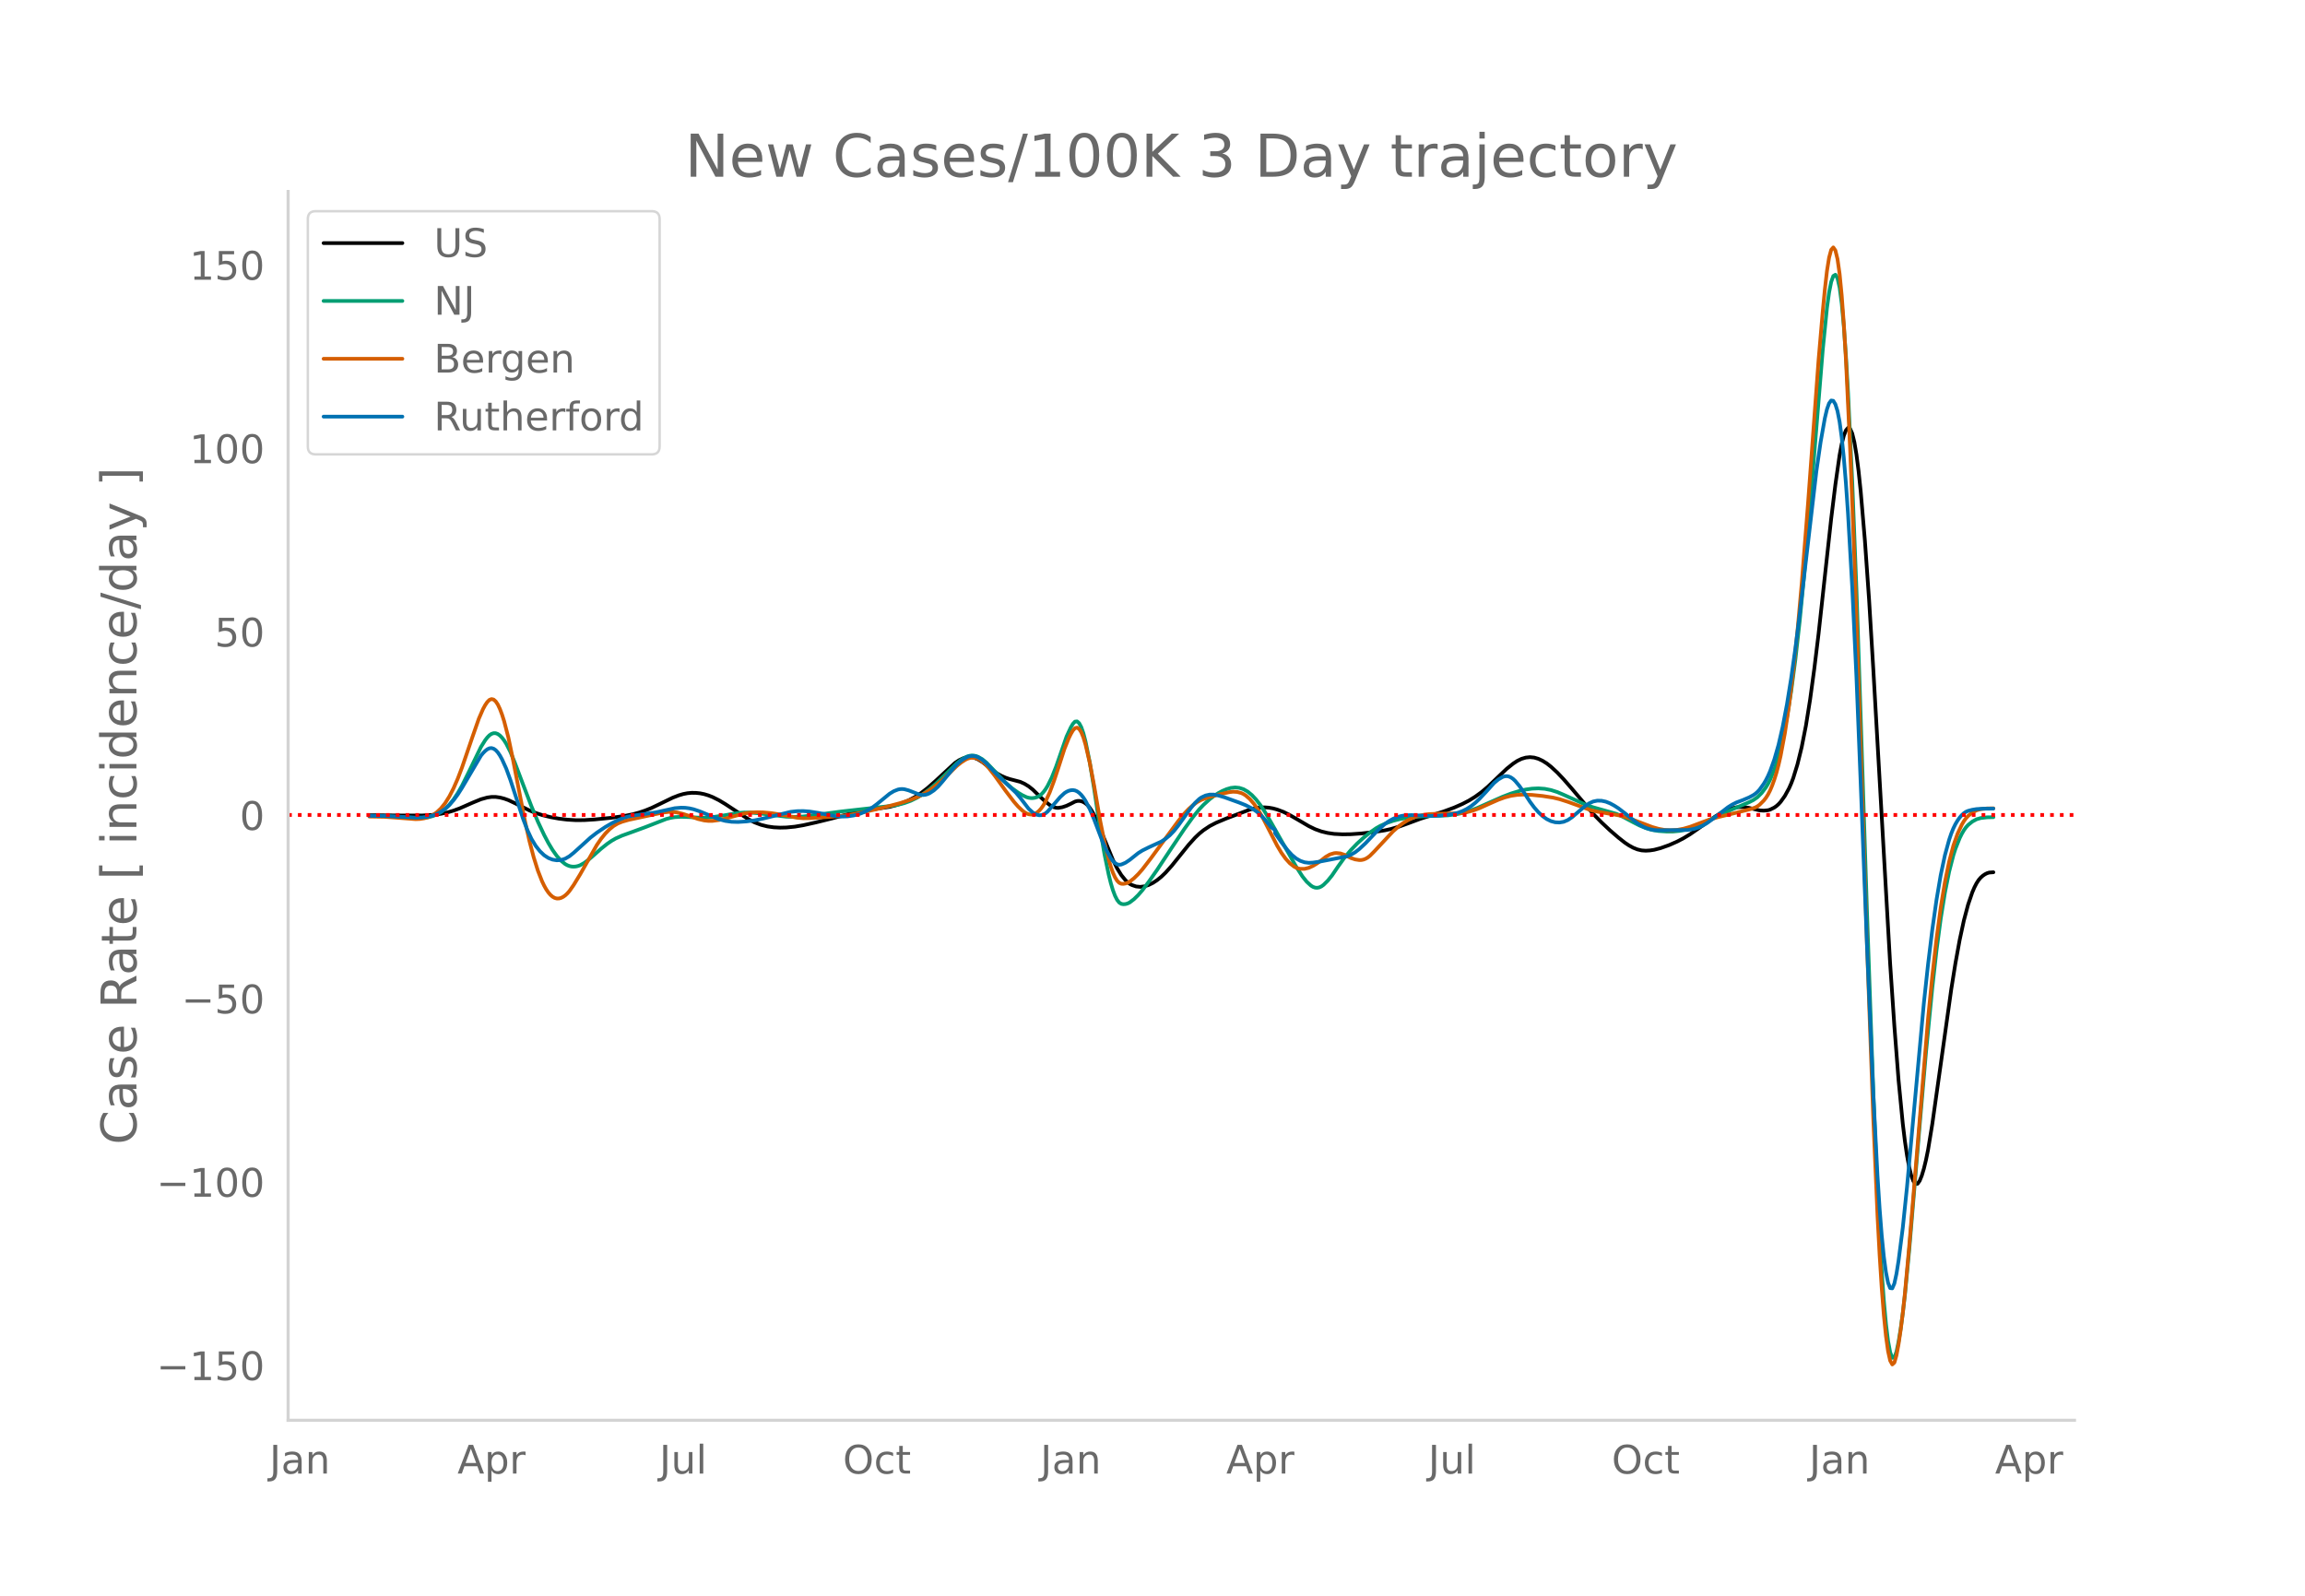 <svg height="864" viewBox="0 0 936 648" width="1248" xmlns="http://www.w3.org/2000/svg" xmlns:xlink="http://www.w3.org/1999/xlink"><defs><style>*{stroke-linecap:butt;stroke-linejoin:round}</style></defs><g id="figure_1"><path d="M0 648h936V0H0z" style="fill:#fff" id="patch_1"/><g id="axes_1"><path d="M117 576.72h725.4V77.76H117z" style="fill:none" id="patch_2"/><path clip-path="url(#p5b12f446cd)" d="m149.973 331.035 13.685.108 7.698.005 4.276-.238 3.422-.454 2.566-.544 2.566-.75 2.566-.946 5.132-2.264 3.42-1.4 2.567-.706 1.71-.237h1.711l1.71.235 1.711.44 1.711.61 2.566 1.207 5.987 2.99 2.566 1.03 2.566.84 3.422.845 3.42.619 3.422.418 3.421.202 3.422-.023 4.276-.264 6.843-.683 5.132-.721 3.421-.685 2.566-.69 2.566-.863 2.566-1.044 3.421-1.641 5.132-2.502 2.566-.99 1.711-.502 1.71-.332 1.711-.16 1.71.011 1.712.18 1.71.35 1.71.513 1.711.675 2.566 1.289 2.566 1.54 9.409 6.184 2.566 1.298 2.566.967 2.566.641 2.566.36 2.566.128 2.566-.061 3.421-.336 3.421-.581 5.132-1.143 6.843-1.692 9.408-2.522 3.422-.595 10.264-1.5 2.566-.674 2.566-.87 2.566-1.086 2.566-1.366 2.566-1.667 2.565-1.975 3.422-3.033 7.698-7.144 1.71-1.148 1.711-.802 1.71-.436.856-.051.855.066.856.184 1.71.718 1.71 1.067 1.712 1.301 2.566 2.134 1.71 1.19 1.71.963 1.711.76 1.711.573 4.277 1.12 1.71.773 1.711 1.047 1.71 1.355 2.567 2.529 2.566 2.365 1.71 1.326.856.53.855.38.855.223.856.063 1.71-.283 1.71-.582 1.712-.814 1.71-.88.855-.239.856-.047.855.142.855.333.856.529.855.757.855 1.018.856 1.284.855 1.55 1.71 3.753 3.422 8.329 2.566 6.252 1.71 3.43 1.711 2.766 1.71 2.102.856.802.856.637.855.476 1.71.582 1.711.176 1.71-.22 1.711-.559 1.711-.841 1.71-1.12 1.711-1.388 1.711-1.643 2.566-2.868 3.421-4.255 3.422-4.24 2.566-2.84 1.71-1.632 1.71-1.392 2.567-1.712 2.566-1.326 4.276-1.79 9.409-3.566 2.566-.641 1.71-.22 1.711-.046 1.71.128 1.712.298 1.71.464 2.566.97 2.566 1.279 3.421 1.973 4.277 2.513 2.566 1.241 2.566.924 2.566.616 2.566.372 3.421.178 3.422-.054 4.276-.3 5.132-.586 4.277-.664 2.566-.565 3.421-1.008 3.421-1.236 5.132-1.905 4.277-1.35 5.132-1.608 4.276-1.582 3.422-1.51 2.566-1.331 2.566-1.581 2.566-1.863 2.566-2.171 4.276-4.078 3.422-3.26 2.565-2.057 1.711-1.126 1.71-.828 1.711-.506 1.711-.174 1.71.166 1.711.506 1.711.809 1.71 1.077 1.711 1.34 2.566 2.382 2.566 2.713 3.422 3.925 8.553 10.101 3.421 3.497 3.421 3.208 3.422 2.952 2.566 2.025 1.71 1.143 1.71.936 1.712.688 1.71.401 1.71.116 1.712-.107 1.71-.263 2.566-.672 3.421-1.21 3.422-1.516 2.566-1.35 2.566-1.555 3.421-2.37 6.843-4.872 2.566-1.546 2.565-1.2 1.711-.585 1.71-.362 1.711-.13 1.711.084 1.71.272 4.277 1.02 1.711.1 1.71-.169.856-.243 1.71-.846.856-.608.855-.757.856-.931 1.71-2.398 1.71-3.126.856-1.923.856-2.257 1.71-5.56 1.71-6.966 1.711-8.67 1.711-10.673 1.71-12.571 1.711-14.011 2.566-23.444 2.566-23.376 1.711-13.891 1.71-11.964.856-4.512.855-3.35.856-2.19.855-.995.855.374.856 1.915.855 3.49.855 5.065.856 6.64.855 8.17 1.71 20.016 1.711 24.168 1.71 28.194 6.843 119.675 1.711 25.24 1.71 22.052 1.711 17.61.856 7.02.855 5.83.855 4.643.856 3.464.855 2.294.855 1.124.856-.044.855-1.173.855-2.1.856-2.83.855-3.515.855-4.203 1.71-10.417 3.422-24.23 4.277-30.475 1.71-10.662 1.711-9.398 1.71-7.915 1.711-6.424 1.711-5.005.855-1.997.856-1.66.855-1.324.855-1.002.856-.756.855-.583.855-.425.856-.268 1.71-.126h0" style="fill:none;stroke:#000;stroke-linecap:round;stroke-width:1.5" id="line2d_1"/><path clip-path="url(#p5b12f446cd)" d="m149.973 331.307 6.842.101 5.988.354 5.987.391 2.566-.028 2.566-.29 1.71-.416 1.711-.684 1.71-.958 1.711-1.301 1.711-1.713 1.71-2.131 1.711-2.572 1.711-3.017 2.566-5.16 5.132-10.57 1.71-2.727.856-1.11.855-.88.856-.588.855-.286.855.016.855.318.856.615.855.88.855 1.114.856 1.343 1.71 3.372 1.711 4.16 3.421 9.034 3.422 8.92 2.566 6.12 2.566 5.46 1.71 3.236 1.71 2.852 1.712 2.405 1.71 1.934 1.71 1.378.856.473.855.33.856.186.855.056.855-.064.856-.182.855-.3 1.71-.945 1.711-1.267 2.566-2.223 2.566-2.288 2.566-2.037 1.71-1.176 1.712-.986 2.566-1.143 4.276-1.543 5.132-1.885 8.553-3.33 1.711-.445 1.71-.287 2.567-.145 3.42.116 4.278.259 2.566-.037 2.565-.21 4.277-.652 5.987-1.016 2.566-.204 2.566.029 3.422.308 11.119 1.368 3.421.087 3.421-.181 3.422-.415 11.974-1.603 13.685-1.535 6.843-.761 2.566-.44 2.566-.669 2.566-.93 2.566-1.255 2.566-1.59 2.566-1.928 2.566-2.216 3.421-3.311 5.132-5.054 1.71-1.316 1.711-1.025.856-.369.855-.237.855-.099.856.04.855.176.855.313 1.71.977 1.712 1.403 2.566 2.668 5.131 5.377 2.566 2.26 2.566 1.86 1.711 1.03 1.71.81.856.247.855.122.856-.002.855-.127.855-.26.856-.441.855-.67.855-.907.856-1.144.855-1.382 1.71-3.454 1.711-4.295 4.277-12.296 1.71-3.696.856-1.452.855-.91.855-.103.856.754.855 1.613.855 2.47.856 3.297 1.71 8.422 1.711 10.332 2.566 17.158 1.71 9.868 1.711 8.29.856 3.45.855 2.87.855 2.278.856 1.683.855 1.089.855.529.856.143.855-.067.855-.245.856-.42 1.71-1.304 1.71-1.673 1.712-1.972 2.565-3.406 3.422-4.882 5.987-9.054 5.132-7.636 3.421-4.727 2.566-3.152 1.71-1.815 2.567-2.328 1.71-1.307 1.711-1.111 1.71-.916 1.711-.72 1.711-.5 1.71-.183 1.711.158 1.711.547 1.71.98 1.711 1.414 1.711 1.823 1.71 2.207 1.711 2.586 2.566 4.333 10.264 18.125 2.566 3.971 1.71 2.125 1.711 1.575.856.531.855.305.855.069.856-.166.855-.401.855-.625 1.711-1.694 1.71-2.1 2.567-3.78 2.566-3.556 2.566-3.028 2.566-2.658 2.565-2.33 2.566-2.082 2.566-1.795 1.711-.968 2.566-1.138 2.566-.879 2.566-.656 3.421-.63 3.422-.378 4.276-.213 8.553-.342 3.422-.44 2.566-.546 2.566-.747 3.421-1.266 5.132-2.288 5.132-2.27 3.421-1.307 3.421-1.051 2.566-.576 2.566-.357 2.566-.109 2.566.18 2.566.508 2.566.82 2.566 1.094 9.409 4.253 2.566.833 9.408 2.65 2.566 1.149 4.277 2.28 2.566 1.315 2.566 1.047 2.566.749 2.566.426 3.421.227 2.566-.016 2.566-.245 2.566-.503 2.566-.823 2.566-1.102 13.685-6.314 6.843-2.892 1.71-.87 1.711-1.18 1.71-1.718 1.711-2.276.856-1.42.855-1.683 1.71-4.197.856-2.525.855-2.88 1.71-7.03 1.712-8.76 1.71-10.597 1.71-12.876 1.711-15.262 1.711-17.585 1.71-19.64 5.988-73.282 1.71-17.039.856-6.185.855-4.294.856-2.403.855-.51.855 1.455.856 3.796.855 6.513.855 9.304.856 12.095.855 14.812 1.71 36.282 1.711 43.942 1.71 51.31 2.567 79.544 2.566 73.166 1.71 41.431.856 16.932.855 14.358.855 11.802.856 9.332.855 6.95.855 4.585.856 2.22.855-.146.855-2.4.856-4.11.855-5.27.855-6.321.856-7.374 1.71-17.824 4.277-51.012 2.566-29.608 2.566-26.233 1.71-15.192 1.711-12.89 1.71-10.583 1.711-8.504 1.711-6.654.855-2.653 1.711-4.29.855-1.734.856-1.464.855-1.194.855-.938 1.711-1.377 1.71-.929 1.711-.502 2.566-.296 2.566-.052h0" style="fill:none;stroke:#009e73;stroke-linecap:round;stroke-width:1.5" id="line2d_2"/><path clip-path="url(#p5b12f446cd)" d="m149.973 331.574 5.987.106 4.277.297 8.553.658 1.71-.072 1.711-.265 1.71-.465 1.711-.774 1.711-1.19 1.71-1.614 1.711-2.127 1.711-2.73 1.71-3.332 1.711-3.91 1.711-4.485 4.277-12.512 2.566-7.337 1.71-3.926.856-1.558.855-1.265.855-.86.856-.344.855.196.855.737.855 1.276.856 1.804.855 2.275.855 2.688 1.711 6.582 1.71 8.154 5.133 26.267 1.71 7.625 1.711 6.543 1.71 5.462 1.711 4.38.856 1.786.855 1.515.855 1.248.856.987.855.736.855.487.856.237.855-.008.855-.225.856-.419.855-.606.855-.794.855-.981 1.711-2.438 2.566-4.211 6.843-12.037 1.71-2.493 1.711-2.121 1.71-1.75 1.711-1.382 1.71-1.015 1.712-.69 2.566-.742 13.685-2.943 2.566-.305 1.71.002 1.711.2 2.566.618 2.566.844 3.421 1.202 2.566.599 1.71.182 1.711-.014 2.566-.339 2.566-.586 7.698-2.09 2.566-.35 2.566-.132 2.566.051 3.422.314 3.42.545 6.843 1.3 2.566.213 2.566-.018 9.409-.602 4.277-.394 4.276-.676 5.132-1.033 6.843-1.603 6.842-1.812 4.277-1.367 2.566-1.034 2.566-1.279 2.566-1.583 2.566-1.899 2.566-2.224 3.421-3.31 2.566-2.472 1.71-1.362 1.711-1.1.856-.409.855-.27.855-.123.856.023.855.168.855.314.856.453 1.71 1.307 1.71 1.83 2.567 3.286 4.276 5.98 3.422 4.506 1.71 1.963 1.711 1.614.855.664.856.518.855.326.855.124.856-.078.855-.28.855-.487.856-.718.855-.972.855-1.232.856-1.49 1.71-3.75 1.71-4.558 1.712-5.145 2.566-7.954 1.71-4.246.856-1.754.855-1.463.855-.952.855-.218.856.56.855 1.34.855 2.117.856 2.863 1.71 7.335 1.711 8.962 2.566 14.82 1.71 8.475 1.711 7.07.856 2.923.855 2.417.855 1.9.856 1.38.855.862.855.374.856.036.855-.151.855-.309.856-.465 1.71-1.344 1.71-1.674 1.712-1.947 3.42-4.44 5.988-8.18 5.132-6.95 2.566-3.162 1.71-1.802 1.711-1.539 1.71-1.245 1.712-.922 2.566-.92 3.42-.963 5.133-1.195 1.71-.212 1.711.1 1.71.455.856.408.855.539 1.711 1.473 1.71 1.986 1.711 2.452 1.711 2.906 3.421 6.647 2.566 4.97 1.71 2.877 1.712 2.384 1.71 1.878 1.71 1.326.856.45.855.309.856.17 1.71-.007 1.711-.417 1.71-.791 1.711-1.037 1.711-1.25 1.71-1.349 1.711-.99 1.711-.516.855-.082 1.71.166 1.712.588 2.566 1.284 1.71.566 1.71.263.856-.027.855-.18.856-.342.855-.502.855-.664 1.711-1.712 7.698-8.235 2.566-2.24 1.71-1.242 1.711-1.034 1.71-.835 1.712-.644 2.566-.645 2.566-.356 3.42-.145 9.41-.209 2.565-.424 2.566-.68 2.566-.948 4.277-1.927 3.421-1.504 2.566-.936 2.566-.672 2.566-.379 2.566-.12 3.421.146 4.277.43 4.277.673 2.566.61 3.42 1.097 9.41 3.417 2.565.559 9.409 1.63 3.421 1.032 4.277 1.625 5.132 1.948 2.566.736 2.566.472 2.566.14 2.566-.182 2.566-.491 2.566-.745 3.421-1.29 4.277-1.577 3.42-1.009 7.699-1.863 5.987-1.53 1.71-.598.856-.476.855-.625 1.711-1.7.855-1.091.856-1.341.855-1.675.855-2.026.856-2.375.855-2.744.855-3.195.856-3.731 1.71-9.124 1.71-11.346 1.712-13.786 1.71-16.442 1.71-19.087 2.567-32.613 4.276-58.233 1.711-19.895.855-8.89.856-7.476.855-5.396.855-3.184.856-.971.855 1.242.855 3.504.856 6.022.855 8.792.855 11.613.856 14.434 1.71 36.51 1.71 43.692 1.712 50.052 3.42 107.128 2.567 71.08 1.71 39.306.856 15.925.855 13.397.855 10.887.856 8.472.855 6.15.855 3.848.856 1.546.855-.757.855-2.954.856-4.626.855-5.775.855-6.819.856-7.861 1.71-18.773 7.698-92.922 1.71-17.189 1.712-15.1 1.71-12.737 1.71-10.372 1.711-8.292 1.711-6.495 1.71-4.835 1.711-3.667.856-1.442.855-1.181.855-.933 1.711-1.371 1.71-.919 1.711-.484 2.566-.275 2.566-.047h0" style="fill:none;stroke:#d55e00;stroke-linecap:round;stroke-width:1.5" id="line2d_3"/><path clip-path="url(#p5b12f446cd)" d="m149.973 331.29 6.842.09 5.988.307 5.987.309 2.566-.06 2.566-.309 1.71-.412 1.711-.656 1.71-.905 1.711-1.213 1.711-1.577 1.71-1.944 1.711-2.312 1.711-2.682 7.698-13.078.855-1.041.856-.865.855-.673.855-.416.856-.09.855.25.855.59.855.93.856 1.258.855 1.542 1.71 3.778 1.711 4.681 5.132 15.73 1.711 4.48 1.71 3.66 1.711 2.834 1.71 2.16 1.712 1.632 1.71 1.115 1.71.663 1.712.278 1.71-.116 1.71-.55 1.711-.995 1.711-1.376 3.421-3.085 3.422-3.108 2.566-1.98 3.421-2.298 2.566-1.497 2.566-1.293 2.566-1.04 1.71-.472 2.567-.44 8.553-1.215 7.698-1.693 2.566-.213 1.71.05 1.71.223 1.712.392 2.566.87 7.697 3.168 2.566.672 2.566.36 2.566.074 3.422-.215 3.421-.461 3.421-.722 11.12-2.715 2.565-.277 2.566-.047 2.566.189 3.422.538 6.842 1.306 2.566.209 2.566-.08 2.566-.383 2.566-.702 1.71-.688 1.711-.878 1.711-1.072 1.71-1.278 5.133-4.209 1.71-1.028 1.711-.676.855-.16.856-.038.855.082 1.71.462 2.567.989 1.71.679.856.182.855.039.855-.104.855-.246.856-.386 1.71-1.126 1.711-1.543 1.71-1.949 5.133-6.245 1.71-1.69 1.711-1.315 1.71-.909.856-.253.855-.109.856.037.855.183.855.325 1.71 1.038 1.712 1.518 4.276 4.55 7.698 7.311 1.71 2.038 3.422 4.457 1.71 1.542.856.538.855.376.856.185.855-.035.855-.262.856-.488.855-.715 1.71-1.945 3.422-3.965 1.71-1.575.856-.551.855-.39.856-.229.855-.061.855.138.855.37.856.607.855.845.855 1.083.856 1.318 1.71 3.279 1.711 4.086 3.421 9.008 1.711 3.793 1.71 3.124.856 1.146.855.828.856.51.855.193.855-.106 1.71-.742 1.712-1.147 3.42-2.732 1.712-1.074 2.565-1.277 5.132-2.354 1.711-1.12 1.71-1.414 1.711-1.774 1.711-2.148 5.132-7.137 1.71-2.1 1.711-1.611.856-.596 1.71-.798 1.71-.38 1.712.011 1.71.35 2.566.756 5.987 2.157 2.566 1.03 2.566 1.314 1.711 1.134 1.71 1.457 1.711 1.782 1.71 2.077.856 1.137 1.71 1.203v1.258l2.567 3.697 2.566 3.307 1.71 1.854 1.711 1.42 1.71.982 1.711.582 1.711.216 1.71-.1 2.567-.366 11.119-2.135 1.71-.68 1.711-1.004 1.71-1.328 2.567-2.397 2.566-2.713 2.566-2.68 2.566-2.285 1.71-1.224 1.711-.956 1.71-.698 1.711-.476 1.711-.264 2.566-.073 3.421.173 4.277.148 3.421-.108 3.421-.352 2.566-.428 1.711-.438 1.71-.644 1.711-.857 1.711-1.091 1.71-1.351 1.711-1.61 2.566-2.74 3.422-3.777 1.71-1.414 1.71-.993.856-.278.856-.065.855.157.855.379.855.6.856.813 1.71 2.045 1.711 2.43 2.566 3.96 1.71 2.297 1.711 1.96 1.711 1.597 1.71 1.214 1.711.83 1.711.455 1.71.092 1.711-.284 1.71-.716 1.712-1.163 5.131-4.376 1.711-1.196 1.71-.796 1.711-.343 1.711.042 1.71.362 1.711.674 1.711.922 1.71 1.1 2.567 1.958 5.132 4.124 1.71 1.06 1.71.806 1.712.561 1.71.325 1.71.094 11.975-.126 2.566-.442 1.711-.526 1.71-.783 1.711-1.021 2.566-1.826 5.987-4.638 1.711-1.062 1.71-.866 2.567-.96 2.566-1.09 1.71-.913.856-.585.855-.747.855-.921 1.711-2.366.855-1.452.856-1.68.855-1.953 1.71-4.75 1.711-5.948 1.71-7.442 1.712-9.01 1.71-10.566 1.71-12.073 1.711-13.569 6.843-58.564 1.71-11.793 1.711-9.641.856-3.631.855-2.422.855-1.15.856.124.855 1.394.855 2.729.856 4.368.855 6.314.855 8.321.856 10.329.855 12.305 1.71 29.91 1.711 36.463 1.71 42.794 2.567 66.176 2.566 60.22 1.71 33.403.856 13.251.855 10.905.855 8.58.856 6.37.855 4.268.855 2.191.856.115.855-1.963.855-3.934.856-5.37 1.71-13.338 1.711-16.52 6.843-74.627 1.71-15.82 1.71-14.02 1.712-12.11 1.71-10.092 1.71-8.075 1.711-6.262.856-2.527.855-2.126.855-1.742.856-1.436.855-1.208.855-.996.856-.785.855-.572.855-.374 1.711-.447 1.71-.28 2.567-.158 4.276-.035h0" style="fill:none;stroke:#0072b2;stroke-linecap:round;stroke-width:1.5" id="line2d_4"/><path clip-path="url(#p5b12f446cd)" d="M117 330.932h725.4" style="fill:none;stroke:red;stroke-dasharray:1.5,2.475;stroke-dashoffset:0;stroke-width:1.5" id="line2d_5"/><path d="M117 576.72V77.76" style="fill:none;stroke:#d3d3d3;stroke-linecap:square;stroke-linejoin:miter;stroke-width:1.25" id="patch_3"/><path d="M117 576.72h725.4" style="fill:none;stroke:#d3d3d3;stroke-linecap:square;stroke-linejoin:miter;stroke-width:1.25" id="patch_4"/><g id="matplotlib.axis_1"><g id="xtick_1"><g style="fill:#696969" transform="matrix(.16 0 0 -.16 109.415 598.378)" id="text_1"><defs><path d="M9.813 72.906h9.859V5.078q0-13.187-5-19.14-5-5.954-16.094-5.954h-3.75v8.297h3.078q6.531 0 9.219 3.672Q9.813-4.39 9.813 5.078z" id="DejaVuSans-74"/><path d="M34.281 27.484q-10.89 0-15.093-2.484-4.204-2.484-4.204-8.5 0-4.781 3.157-7.594 3.156-2.797 8.562-2.797 7.485 0 12 5.297 4.516 5.297 4.516 14.078v2zm17.922 3.72V0H43.22v8.297Q40.14 3.328 35.547.953q-4.594-2.375-11.234-2.375-8.391 0-13.36 4.719Q6 8.016 6 15.922q0 9.219 6.172 13.906 6.187 4.688 18.437 4.688h12.61v.89q0 6.203-4.078 9.594-4.078 3.39-11.453 3.39-4.688 0-9.141-1.124-4.438-1.125-8.531-3.375v8.312q4.921 1.906 9.562 2.844 4.64.953 9.031.953 11.875 0 17.735-6.156 5.86-6.14 5.86-18.64z" id="DejaVuSans-97"/><path d="M54.89 33.016V0h-8.984v32.719q0 7.765-3.031 11.61-3.031 3.858-9.078 3.858-7.281 0-11.484-4.64-4.204-4.625-4.204-12.64V0H9.08v54.688h9.03v-8.5q3.235 4.937 7.594 7.374Q30.078 56 35.797 56q9.422 0 14.25-5.828 4.844-5.828 4.844-17.156z" id="DejaVuSans-110"/></defs><use xlink:href="#DejaVuSans-74"/><use x="29.492" xlink:href="#DejaVuSans-97"/><use x="90.771" xlink:href="#DejaVuSans-110"/></g></g><g id="xtick_2"><g style="fill:#696969" transform="matrix(.16 0 0 -.16 185.742 598.378)" id="text_2"><defs><path d="M34.188 63.188 20.797 26.906h26.812zm-5.579 9.718h11.188L67.578 0h-10.25l-6.64 18.703h-32.86L11.188 0H.78z" id="DejaVuSans-65"/><path d="M18.11 8.203v-29H9.077v75.484h9.031v-8.296q2.844 4.875 7.157 7.234Q29.594 56 35.594 56q9.968 0 16.187-7.906 6.235-7.907 6.235-20.797T51.78 6.484q-6.218-7.906-16.187-7.906-6 0-10.328 2.375-4.313 2.375-7.157 7.25zm30.578 19.094q0 9.906-4.079 15.547-4.078 5.64-11.203 5.64-7.14 0-11.218-5.64-4.079-5.64-4.079-15.547 0-9.906 4.078-15.547 4.079-5.64 11.22-5.64 7.124 0 11.202 5.64t4.078 15.547z" id="DejaVuSans-112"/><path d="M41.11 46.297q-1.516.875-3.297 1.281Q36.03 48 33.89 48q-7.625 0-11.703-4.953-4.079-4.953-4.079-14.234V0H9.08v54.688h9.03v-8.5q2.844 4.984 7.375 7.39Q30.031 56 36.531 56q.922 0 2.047-.125 1.125-.11 2.484-.36z" id="DejaVuSans-114"/></defs><use xlink:href="#DejaVuSans-65"/><use x="68.408" xlink:href="#DejaVuSans-112"/><use x="131.885" xlink:href="#DejaVuSans-114"/></g></g><g id="xtick_3"><g style="fill:#696969" transform="matrix(.16 0 0 -.16 267.763 598.378)" id="text_3"><defs><path d="M8.5 21.578v33.11h8.984V21.922q0-7.766 3.016-11.656 3.031-3.875 9.094-3.875 7.265 0 11.484 4.64 4.234 4.64 4.234 12.656v31h8.985V0h-8.984v8.406Q42.047 3.422 37.718 1q-4.313-2.422-10.032-2.422-9.421 0-14.312 5.86Q8.5 10.296 8.5 21.578zM31.11 56z" id="DejaVuSans-117"/><path d="M9.422 75.984h8.984V0H9.422z" id="DejaVuSans-108"/></defs><use xlink:href="#DejaVuSans-74"/><use x="29.492" xlink:href="#DejaVuSans-117"/><use x="92.871" xlink:href="#DejaVuSans-108"/></g></g><g id="xtick_4"><g style="fill:#696969" transform="matrix(.16 0 0 -.16 342.273 598.378)" id="text_4"><defs><path d="M39.406 66.219q-10.75 0-17.078-8.016-6.312-8-6.312-21.828 0-13.766 6.312-21.781 6.328-8 17.078-8 10.735 0 17.016 8 6.281 8.015 6.281 21.781 0 13.828-6.281 21.828-6.281 8.016-17.016 8.016zm0 8q15.328 0 24.5-10.281 9.188-10.282 9.188-27.563 0-17.234-9.188-27.516-9.172-10.28-24.5-10.28-15.375 0-24.593 10.25-9.204 10.265-9.204 27.546t9.204 27.563q9.218 10.28 24.593 10.28z" id="DejaVuSans-79"/><path d="M48.781 52.594v-8.407q-3.812 2.11-7.64 3.157-3.828 1.047-7.735 1.047-8.75 0-13.593-5.547-4.829-5.532-4.829-15.547 0-10.016 4.829-15.563 4.843-5.53 13.593-5.53 3.907 0 7.735 1.046 3.828 1.047 7.64 3.156V2.094Q45.016.344 40.984-.531q-4.015-.89-8.562-.89-12.36 0-19.64 7.765-7.266 7.765-7.266 20.953 0 13.375 7.343 21.031Q20.22 56 33.016 56q4.14 0 8.093-.86 3.953-.843 7.672-2.546z" id="DejaVuSans-99"/><path d="M18.313 70.219V54.688h18.5v-6.985h-18.5V18.016q0-6.688 1.828-8.594 1.828-1.906 7.453-1.906h9.218V0h-9.218q-10.407 0-14.36 3.875-3.953 3.89-3.953 14.14v29.688H2.687v6.984h6.594V70.22z" id="DejaVuSans-116"/></defs><use xlink:href="#DejaVuSans-79"/><use x="78.711" xlink:href="#DejaVuSans-99"/><use x="133.691" xlink:href="#DejaVuSans-116"/></g></g><g id="xtick_5"><g style="fill:#696969" transform="matrix(.16 0 0 -.16 422.463 598.378)" id="text_5"><use xlink:href="#DejaVuSans-74"/><use x="29.492" xlink:href="#DejaVuSans-97"/><use x="90.771" xlink:href="#DejaVuSans-110"/></g></g><g id="xtick_6"><g style="fill:#696969" transform="matrix(.16 0 0 -.16 497.935 598.378)" id="text_6"><use xlink:href="#DejaVuSans-65"/><use x="68.408" xlink:href="#DejaVuSans-112"/><use x="131.885" xlink:href="#DejaVuSans-114"/></g></g><g id="xtick_7"><g style="fill:#696969" transform="matrix(.16 0 0 -.16 579.957 598.378)" id="text_7"><use xlink:href="#DejaVuSans-74"/><use x="29.492" xlink:href="#DejaVuSans-117"/><use x="92.871" xlink:href="#DejaVuSans-108"/></g></g><g id="xtick_8"><g style="fill:#696969" transform="matrix(.16 0 0 -.16 654.466 598.378)" id="text_8"><use xlink:href="#DejaVuSans-79"/><use x="78.711" xlink:href="#DejaVuSans-99"/><use x="133.691" xlink:href="#DejaVuSans-116"/></g></g><g id="xtick_9"><g style="fill:#696969" transform="matrix(.16 0 0 -.16 734.656 598.378)" id="text_9"><use xlink:href="#DejaVuSans-74"/><use x="29.492" xlink:href="#DejaVuSans-97"/><use x="90.771" xlink:href="#DejaVuSans-110"/></g></g><g id="xtick_10"><g style="fill:#696969" transform="matrix(.16 0 0 -.16 810.128 598.378)" id="text_10"><use xlink:href="#DejaVuSans-65"/><use x="68.408" xlink:href="#DejaVuSans-112"/><use x="131.885" xlink:href="#DejaVuSans-114"/></g></g></g><g id="matplotlib.axis_2"><g id="ytick_1"><g style="fill:#696969" transform="matrix(.16 0 0 -.16 63.553 560.43)" id="text_11"><defs><path d="M10.594 35.5h62.593v-8.297H10.594z" id="DejaVuSans-8722"/><path d="M12.406 8.297h16.11v55.625l-17.532-3.516v8.985l17.438 3.515h9.86V8.296H54.39V0H12.406z" id="DejaVuSans-49"/><path d="M10.797 72.906h38.719v-8.312H19.828v-17.86q2.14.735 4.281 1.094 2.157.36 4.313.36 12.203 0 19.328-6.688 7.14-6.688 7.14-18.11 0-11.765-7.328-18.296-7.328-6.516-20.656-6.516-4.593 0-9.36.781-4.75.782-9.827 2.344v9.922q4.39-2.39 9.078-3.563 4.687-1.171 9.906-1.171 8.453 0 13.375 4.437 4.938 4.438 4.938 12.063 0 7.609-4.938 12.047-4.922 4.453-13.375 4.453-3.953 0-7.89-.875-3.922-.875-8.016-2.735z" id="DejaVuSans-53"/><path d="M31.781 66.406q-7.61 0-11.453-7.5Q16.5 51.422 16.5 36.375q0-14.984 3.828-22.484 3.844-7.5 11.453-7.5 7.672 0 11.5 7.5 3.844 7.5 3.844 22.484 0 15.047-3.844 22.531-3.828 7.5-11.5 7.5zm0 7.813q12.266 0 18.735-9.703 6.468-9.688 6.468-28.141 0-18.406-6.468-28.11-6.47-9.687-18.735-9.687-12.25 0-18.718 9.688-6.47 9.703-6.47 28.109 0 18.453 6.47 28.14Q19.53 74.22 31.78 74.22z" id="DejaVuSans-48"/></defs><use xlink:href="#DejaVuSans-8722"/><use x="83.789" xlink:href="#DejaVuSans-49"/><use x="147.412" xlink:href="#DejaVuSans-53"/><use x="211.035" xlink:href="#DejaVuSans-48"/></g></g><g id="ytick_2"><g style="fill:#696969" transform="matrix(.16 0 0 -.16 63.553 485.957)" id="text_12"><use xlink:href="#DejaVuSans-8722"/><use x="83.789" xlink:href="#DejaVuSans-49"/><use x="147.412" xlink:href="#DejaVuSans-48"/><use x="211.035" xlink:href="#DejaVuSans-48"/></g></g><g id="ytick_3"><g style="fill:#696969" transform="matrix(.16 0 0 -.16 73.733 411.484)" id="text_13"><use xlink:href="#DejaVuSans-8722"/><use x="83.789" xlink:href="#DejaVuSans-53"/><use x="147.412" xlink:href="#DejaVuSans-48"/></g></g><g id="ytick_4"><use xlink:href="#DejaVuSans-48" style="fill:#696969" transform="matrix(.16 0 0 -.16 97.32 337.01)" id="text_14"/></g><g id="ytick_5"><g style="fill:#696969" transform="matrix(.16 0 0 -.16 87.14 262.537)" id="text_15"><use xlink:href="#DejaVuSans-53"/><use x="63.623" xlink:href="#DejaVuSans-48"/></g></g><g id="ytick_6"><g style="fill:#696969" transform="matrix(.16 0 0 -.16 76.96 188.063)" id="text_16"><use xlink:href="#DejaVuSans-49"/><use x="63.623" xlink:href="#DejaVuSans-48"/><use x="127.246" xlink:href="#DejaVuSans-48"/></g></g><g id="ytick_7"><g style="fill:#696969" transform="matrix(.16 0 0 -.16 76.96 113.59)" id="text_17"><use xlink:href="#DejaVuSans-49"/><use x="63.623" xlink:href="#DejaVuSans-53"/><use x="127.246" xlink:href="#DejaVuSans-48"/></g></g><g style="fill:#696969" transform="matrix(0 -.2 -.2 0 55.393 464.8)" id="text_18"><defs><path d="M64.406 67.281v-10.39q-4.984 4.64-10.625 6.922-5.64 2.296-11.984 2.296-12.5 0-19.14-7.64-6.641-7.64-6.641-22.094 0-14.406 6.64-22.047 6.64-7.64 19.14-7.64 6.345 0 11.985 2.296 5.64 2.297 10.625 6.938V5.609Q59.234 2.094 53.437.33q-5.78-1.75-12.218-1.75-16.563 0-26.094 10.124-9.516 10.14-9.516 27.672 0 17.578 9.516 27.703 9.531 10.14 26.094 10.14 6.531 0 12.312-1.734 5.797-1.734 10.875-5.203z" id="DejaVuSans-67"/><path d="M44.281 53.078v-8.5q-3.797 1.953-7.906 2.922-4.094.984-8.5.984-6.688 0-10.031-2.047-3.344-2.046-3.344-6.156 0-3.125 2.39-4.906 2.391-1.781 9.626-3.39l3.078-.688q9.562-2.047 13.593-5.781 4.032-3.735 4.032-10.422 0-7.625-6.032-12.078-6.03-4.438-16.578-4.438-4.39 0-9.156.86Q10.688.296 5.422 2v9.281q4.984-2.594 9.812-3.89 4.829-1.282 9.579-1.282 6.343 0 9.75 2.172 3.421 2.172 3.421 6.125 0 3.656-2.468 5.61-2.453 1.953-10.813 3.765l-3.125.735q-8.344 1.75-12.062 5.39-3.704 3.64-3.704 9.985 0 7.718 5.47 11.906Q16.75 56 26.811 56q4.97 0 9.36-.734 4.406-.72 8.11-2.188z" id="DejaVuSans-115"/><path d="M56.203 29.594v-4.39H14.891q.593-9.282 5.593-14.142 5-4.859 13.938-4.859 5.172 0 10.031 1.266 4.86 1.265 9.656 3.812v-8.5Q49.266.734 44.187-.344 39.11-1.422 33.892-1.422q-13.094 0-20.735 7.61-7.64 7.625-7.64 20.625 0 13.421 7.25 21.296Q20.016 56 32.328 56q11.031 0 17.453-7.11 6.422-7.093 6.422-19.296zm-8.984 2.64q-.094 7.36-4.125 11.75-4.032 4.407-10.672 4.407-7.516 0-12.031-4.25-4.516-4.25-5.203-11.97z" id="DejaVuSans-101"/><path d="M44.39 34.188q3.172-1.079 6.172-4.594 3-3.516 6.032-9.672L66.609 0H56l-9.313 18.703q-3.624 7.328-7.015 9.719-3.39 2.39-9.25 2.39h-10.75V0h-9.86v72.906h22.266q12.5 0 18.656-5.234 6.157-5.219 6.157-15.766 0-6.89-3.203-11.437-3.204-4.532-9.297-6.282zM19.673 64.797V38.922h12.406q7.125 0 10.766 3.297 3.64 3.297 3.64 9.687 0 6.39-3.64 9.64-3.64 3.25-10.766 3.25z" id="DejaVuSans-82"/><path d="M8.594 75.984h20.703V69H17.578V-6.203h11.719v-6.984H8.594z" id="DejaVuSans-91"/><path d="M9.422 54.688h8.984V0H9.422zm0 21.296h8.984v-11.39H9.422z" id="DejaVuSans-105"/><path d="M45.406 46.39v29.594h8.985V0h-8.985v8.203Q42.578 3.328 38.25.953q-4.313-2.375-10.375-2.375-9.906 0-16.14 7.906-6.22 7.922-6.22 20.813 0 12.89 6.22 20.797Q17.968 56 27.874 56q6.063 0 10.375-2.375 4.328-2.36 7.156-7.234zm-30.61-19.093q0-9.906 4.079-15.547 4.078-5.64 11.203-5.64 7.125 0 11.219 5.64 4.11 5.64 4.11 15.547 0 9.906-4.11 15.547-4.094 5.64-11.219 5.64-7.125 0-11.203-5.64-4.078-5.64-4.078-15.547z" id="DejaVuSans-100"/><path d="M25.39 72.906h8.297L8.297-9.28H0z" id="DejaVuSans-47"/><path d="M32.172-5.078q-3.797-9.766-7.422-12.735-3.61-2.984-9.656-2.984H7.906v7.516h5.282q3.703 0 5.75 1.765Q21-9.766 23.483-3.219l1.61 4.094-22.11 53.813H12.5l17.094-42.766 17.093 42.766h9.516z" id="DejaVuSans-121"/><path d="M30.422 75.984v-89.171H9.719v6.984H21.39V69H9.719v6.984z" id="DejaVuSans-93"/></defs><use xlink:href="#DejaVuSans-67"/><use x="69.824" xlink:href="#DejaVuSans-97"/><use x="131.104" xlink:href="#DejaVuSans-115"/><use x="183.203" xlink:href="#DejaVuSans-101"/><use x="244.727" xlink:href="#DejaVuSans-32"/><use x="276.514" xlink:href="#DejaVuSans-82"/><use x="343.746" xlink:href="#DejaVuSans-97"/><use x="405.025" xlink:href="#DejaVuSans-116"/><use x="444.234" xlink:href="#DejaVuSans-101"/><use x="505.758" xlink:href="#DejaVuSans-32"/><use x="537.545" xlink:href="#DejaVuSans-91"/><use x="576.559" xlink:href="#DejaVuSans-32"/><use x="608.346" xlink:href="#DejaVuSans-105"/><use x="636.129" xlink:href="#DejaVuSans-110"/><use x="699.508" xlink:href="#DejaVuSans-99"/><use x="754.488" xlink:href="#DejaVuSans-105"/><use x="782.271" xlink:href="#DejaVuSans-100"/><use x="845.748" xlink:href="#DejaVuSans-101"/><use x="907.271" xlink:href="#DejaVuSans-110"/><use x="970.65" xlink:href="#DejaVuSans-99"/><use x="1025.631" xlink:href="#DejaVuSans-101"/><use x="1087.154" xlink:href="#DejaVuSans-47"/><use x="1120.846" xlink:href="#DejaVuSans-100"/><use x="1184.322" xlink:href="#DejaVuSans-97"/><use x="1245.602" xlink:href="#DejaVuSans-121"/><use x="1304.781" xlink:href="#DejaVuSans-32"/><use x="1336.568" xlink:href="#DejaVuSans-93"/></g></g><g style="fill:#696969" transform="matrix(.24 0 0 -.24 278.113 71.76)" id="text_19"><defs><path d="M9.813 72.906h13.28l32.329-60.984v60.984h9.562V0h-13.28L19.39 60.984V0H9.813z" id="DejaVuSans-78"/><path d="M4.203 54.688h8.985l11.234-42.672 11.172 42.672h10.593l11.235-42.672 11.187 42.672h8.985L63.28 0H52.688L40.922 44.828 29.109 0H18.5z" id="DejaVuSans-119"/><path d="M9.813 72.906h9.859V42.094L52.39 72.906h12.703L28.906 38.922 67.672 0H54.688L19.672 35.11V0h-9.86z" id="DejaVuSans-75"/><path d="M40.578 39.313Q47.656 37.797 51.625 33q3.984-4.781 3.984-11.813 0-10.78-7.422-16.703-7.421-5.906-21.093-5.906-4.578 0-9.438.906-4.86.907-10.031 2.72v9.515q4.094-2.39 8.969-3.61 4.89-1.218 10.218-1.218 9.266 0 14.125 3.656 4.86 3.656 4.86 10.64 0 6.454-4.516 10.079-4.515 3.64-12.562 3.64h-8.5v8.11h8.89q7.266 0 11.125 2.906 3.86 2.906 3.86 8.375 0 5.61-3.985 8.61-3.968 3.015-11.39 3.015-4.063 0-8.703-.89-4.641-.876-10.203-2.72v8.782q5.624 1.562 10.53 2.344 4.907.78 9.25.78 11.235 0 17.766-5.109 6.547-5.093 6.547-13.78 0-6.063-3.468-10.235-3.47-4.172-9.86-5.782z" id="DejaVuSans-51"/><path d="M19.672 64.797V8.109h11.922q15.093 0 22.093 6.829 7 6.843 7 21.593 0 14.64-7 21.453-7 6.813-22.093 6.813zm-9.86 8.11h20.266q21.188 0 31.094-8.813 9.922-8.813 9.922-27.563 0-18.86-9.969-27.703Q51.172 0 30.078 0H9.813z" id="DejaVuSans-68"/><path d="M9.422 54.688h8.984V-.984q0-10.438-3.984-15.125-3.969-4.688-12.813-4.688h-3.421v7.61H.594q5.125 0 6.968 2.374 1.86 2.36 1.86 9.829zm0 21.296h8.984v-11.39H9.422z" id="DejaVuSans-106"/><path d="M30.61 48.39q-7.22 0-11.422-5.64-4.204-5.64-4.204-15.453 0-9.813 4.172-15.453 4.188-5.64 11.453-5.64 7.188 0 11.375 5.655 4.203 5.672 4.203 15.438 0 9.719-4.203 15.406-4.187 5.688-11.375 5.688zm0 7.61q11.718 0 18.406-7.625 6.703-7.61 6.703-21.078 0-13.422-6.703-21.078-6.688-7.64-18.407-7.64-11.765 0-18.437 7.64-6.656 7.656-6.656 21.078 0 13.469 6.656 21.078Q18.844 56 30.609 56z" id="DejaVuSans-111"/></defs><use xlink:href="#DejaVuSans-78"/><use x="74.805" xlink:href="#DejaVuSans-101"/><use x="136.328" xlink:href="#DejaVuSans-119"/><use x="218.115" xlink:href="#DejaVuSans-32"/><use x="249.902" xlink:href="#DejaVuSans-67"/><use x="319.727" xlink:href="#DejaVuSans-97"/><use x="381.006" xlink:href="#DejaVuSans-115"/><use x="433.105" xlink:href="#DejaVuSans-101"/><use x="494.629" xlink:href="#DejaVuSans-115"/><use x="546.729" xlink:href="#DejaVuSans-47"/><use x="580.42" xlink:href="#DejaVuSans-49"/><use x="644.043" xlink:href="#DejaVuSans-48"/><use x="707.666" xlink:href="#DejaVuSans-48"/><use x="771.289" xlink:href="#DejaVuSans-75"/><use x="836.865" xlink:href="#DejaVuSans-32"/><use x="868.652" xlink:href="#DejaVuSans-51"/><use x="932.275" xlink:href="#DejaVuSans-32"/><use x="964.063" xlink:href="#DejaVuSans-68"/><use x="1041.064" xlink:href="#DejaVuSans-97"/><use x="1102.344" xlink:href="#DejaVuSans-121"/><use x="1161.523" xlink:href="#DejaVuSans-32"/><use x="1193.311" xlink:href="#DejaVuSans-116"/><use x="1232.52" xlink:href="#DejaVuSans-114"/><use x="1273.633" xlink:href="#DejaVuSans-97"/><use x="1334.912" xlink:href="#DejaVuSans-106"/><use x="1362.695" xlink:href="#DejaVuSans-101"/><use x="1424.219" xlink:href="#DejaVuSans-99"/><use x="1479.199" xlink:href="#DejaVuSans-116"/><use x="1518.408" xlink:href="#DejaVuSans-111"/><use x="1579.59" xlink:href="#DejaVuSans-114"/><use x="1620.703" xlink:href="#DejaVuSans-121"/></g><g id="legend_1"><path d="M128.2 184.5h136.45q3.2 0 3.2-3.2V88.96q0-3.2-3.2-3.2H128.2q-3.2 0-3.2 3.2v92.34q0 3.2 3.2 3.2z" style="fill:none;opacity:.8;stroke:#ccc;stroke-linejoin:miter" id="patch_5"/><path d="M131.4 98.718h32" style="fill:none;stroke:#000;stroke-linecap:round;stroke-width:1.5" id="line2d_6"/><g style="fill:#696969" transform="matrix(.16 0 0 -.16 176.2 104.317)" id="text_20"><defs><path d="M8.688 72.906h9.921V28.61q0-11.718 4.235-16.875 4.25-5.14 13.781-5.14 9.469 0 13.719 5.14 4.25 5.157 4.25 16.875v44.297H64.5V27.391q0-14.25-7.063-21.532-7.046-7.28-20.812-7.28-13.828 0-20.89 7.28-7.047 7.282-7.047 21.532z" id="DejaVuSans-85"/><path d="M53.516 70.516V60.89q-5.61 2.687-10.594 4-4.984 1.328-9.625 1.328-8.047 0-12.422-3.125t-4.375-8.89q0-4.845 2.906-7.313 2.907-2.453 11.016-3.97l5.953-1.218q11.031-2.11 16.281-7.406 5.25-5.297 5.25-14.172 0-10.61-7.11-16.078-7.093-5.469-20.812-5.469-5.172 0-11.015 1.172Q13.14.922 6.89 3.219v10.156q6-3.36 11.765-5.078 5.766-1.703 11.328-1.703 8.438 0 13.032 3.312 4.593 3.328 4.593 9.485 0 5.359-3.297 8.39-3.296 3.032-10.812 4.547L27.484 33.5q-11.03 2.188-15.968 6.875-4.922 4.688-4.922 13.047 0 9.672 6.812 15.234 6.813 5.563 18.766 5.563 5.14 0 10.453-.938 5.328-.922 10.89-2.765z" id="DejaVuSans-83"/></defs><use xlink:href="#DejaVuSans-85"/><use x="73.193" xlink:href="#DejaVuSans-83"/></g><path d="M131.4 122.203h32" style="fill:none;stroke:#009e73;stroke-linecap:round;stroke-width:1.5" id="line2d_8"/><g style="fill:#696969" transform="matrix(.16 0 0 -.16 176.2 127.802)" id="text_21"><use xlink:href="#DejaVuSans-78"/><use x="74.805" xlink:href="#DejaVuSans-74"/></g><path d="M131.4 145.688h32" style="fill:none;stroke:#d55e00;stroke-linecap:round;stroke-width:1.5" id="line2d_10"/><g style="fill:#696969" transform="matrix(.16 0 0 -.16 176.2 151.287)" id="text_22"><defs><path d="M19.672 34.813V8.108H35.5q7.953 0 11.781 3.297 3.844 3.297 3.844 10.078 0 6.844-3.844 10.078-3.828 3.25-11.781 3.25zm0 29.984V42.828h14.61q7.218 0 10.75 2.703 3.546 2.719 3.546 8.282 0 5.515-3.547 8.25-3.531 2.734-10.75 2.734zm-9.86 8.11h25.204q11.28 0 17.375-4.688Q58.5 63.53 58.5 54.89q0-6.703-3.125-10.657-3.125-3.953-9.188-4.922 7.282-1.562 11.313-6.53 4.031-4.954 4.031-12.376 0-9.765-6.64-15.093Q48.25 0 35.984 0H9.812z" id="DejaVuSans-66"/><path d="M45.406 27.984q0 9.766-4.031 15.125-4.016 5.375-11.297 5.375-7.219 0-11.25-5.375-4.031-5.359-4.031-15.125 0-9.718 4.031-15.093t11.25-5.375q7.281 0 11.297 5.375 4.031 5.375 4.031 15.093zm8.985-21.203q0-13.953-6.203-20.765Q42-20.797 29.203-20.797q-4.734 0-8.937.703-4.203.703-8.157 2.172v8.735q3.954-2.141 7.813-3.157 3.86-1.031 7.86-1.031 8.843 0 13.234 4.61 4.39 4.609 4.39 13.937v4.453q-2.781-4.844-7.125-7.234Q33.938 0 27.875 0 17.828 0 11.672 7.656q-6.156 7.672-6.156 20.328 0 12.688 6.156 20.344Q17.828 56 27.875 56q6.063 0 10.406-2.39 4.344-2.391 7.125-7.22v8.297h8.985z" id="DejaVuSans-103"/></defs><use xlink:href="#DejaVuSans-66"/><use x="68.604" xlink:href="#DejaVuSans-101"/><use x="130.127" xlink:href="#DejaVuSans-114"/><use x="169.49" xlink:href="#DejaVuSans-103"/><use x="232.967" xlink:href="#DejaVuSans-101"/><use x="294.49" xlink:href="#DejaVuSans-110"/></g><path d="M131.4 169.173h32" style="fill:none;stroke:#0072b2;stroke-linecap:round;stroke-width:1.5" id="line2d_12"/><g style="fill:#696969" transform="matrix(.16 0 0 -.16 176.2 174.773)" id="text_23"><defs><path d="M54.89 33.016V0h-8.984v32.719q0 7.765-3.031 11.61-3.031 3.858-9.078 3.858-7.281 0-11.484-4.64-4.204-4.625-4.204-12.64V0H9.08v75.984h9.03V46.188q3.235 4.937 7.594 7.374Q30.078 56 35.797 56q9.422 0 14.25-5.828 4.844-5.828 4.844-17.156z" id="DejaVuSans-104"/><path d="M37.11 75.984V68.5h-8.594q-4.828 0-6.72-1.953-1.874-1.953-1.874-7.031v-4.828h14.797v-6.985H19.922V0H10.89v47.703H2.297v6.984h8.594V58.5q0 9.125 4.25 13.297 4.25 4.187 13.468 4.187z" id="DejaVuSans-102"/></defs><use xlink:href="#DejaVuSans-82"/><use x="64.982" xlink:href="#DejaVuSans-117"/><use x="128.361" xlink:href="#DejaVuSans-116"/><use x="167.57" xlink:href="#DejaVuSans-104"/><use x="230.949" xlink:href="#DejaVuSans-101"/><use x="292.473" xlink:href="#DejaVuSans-114"/><use x="333.586" xlink:href="#DejaVuSans-102"/><use x="368.791" xlink:href="#DejaVuSans-111"/><use x="429.973" xlink:href="#DejaVuSans-114"/><use x="469.336" xlink:href="#DejaVuSans-100"/></g></g></g></g><defs><clipPath id="p5b12f446cd"><path d="M117 77.76h725.4v498.96H117z"/></clipPath></defs></svg>